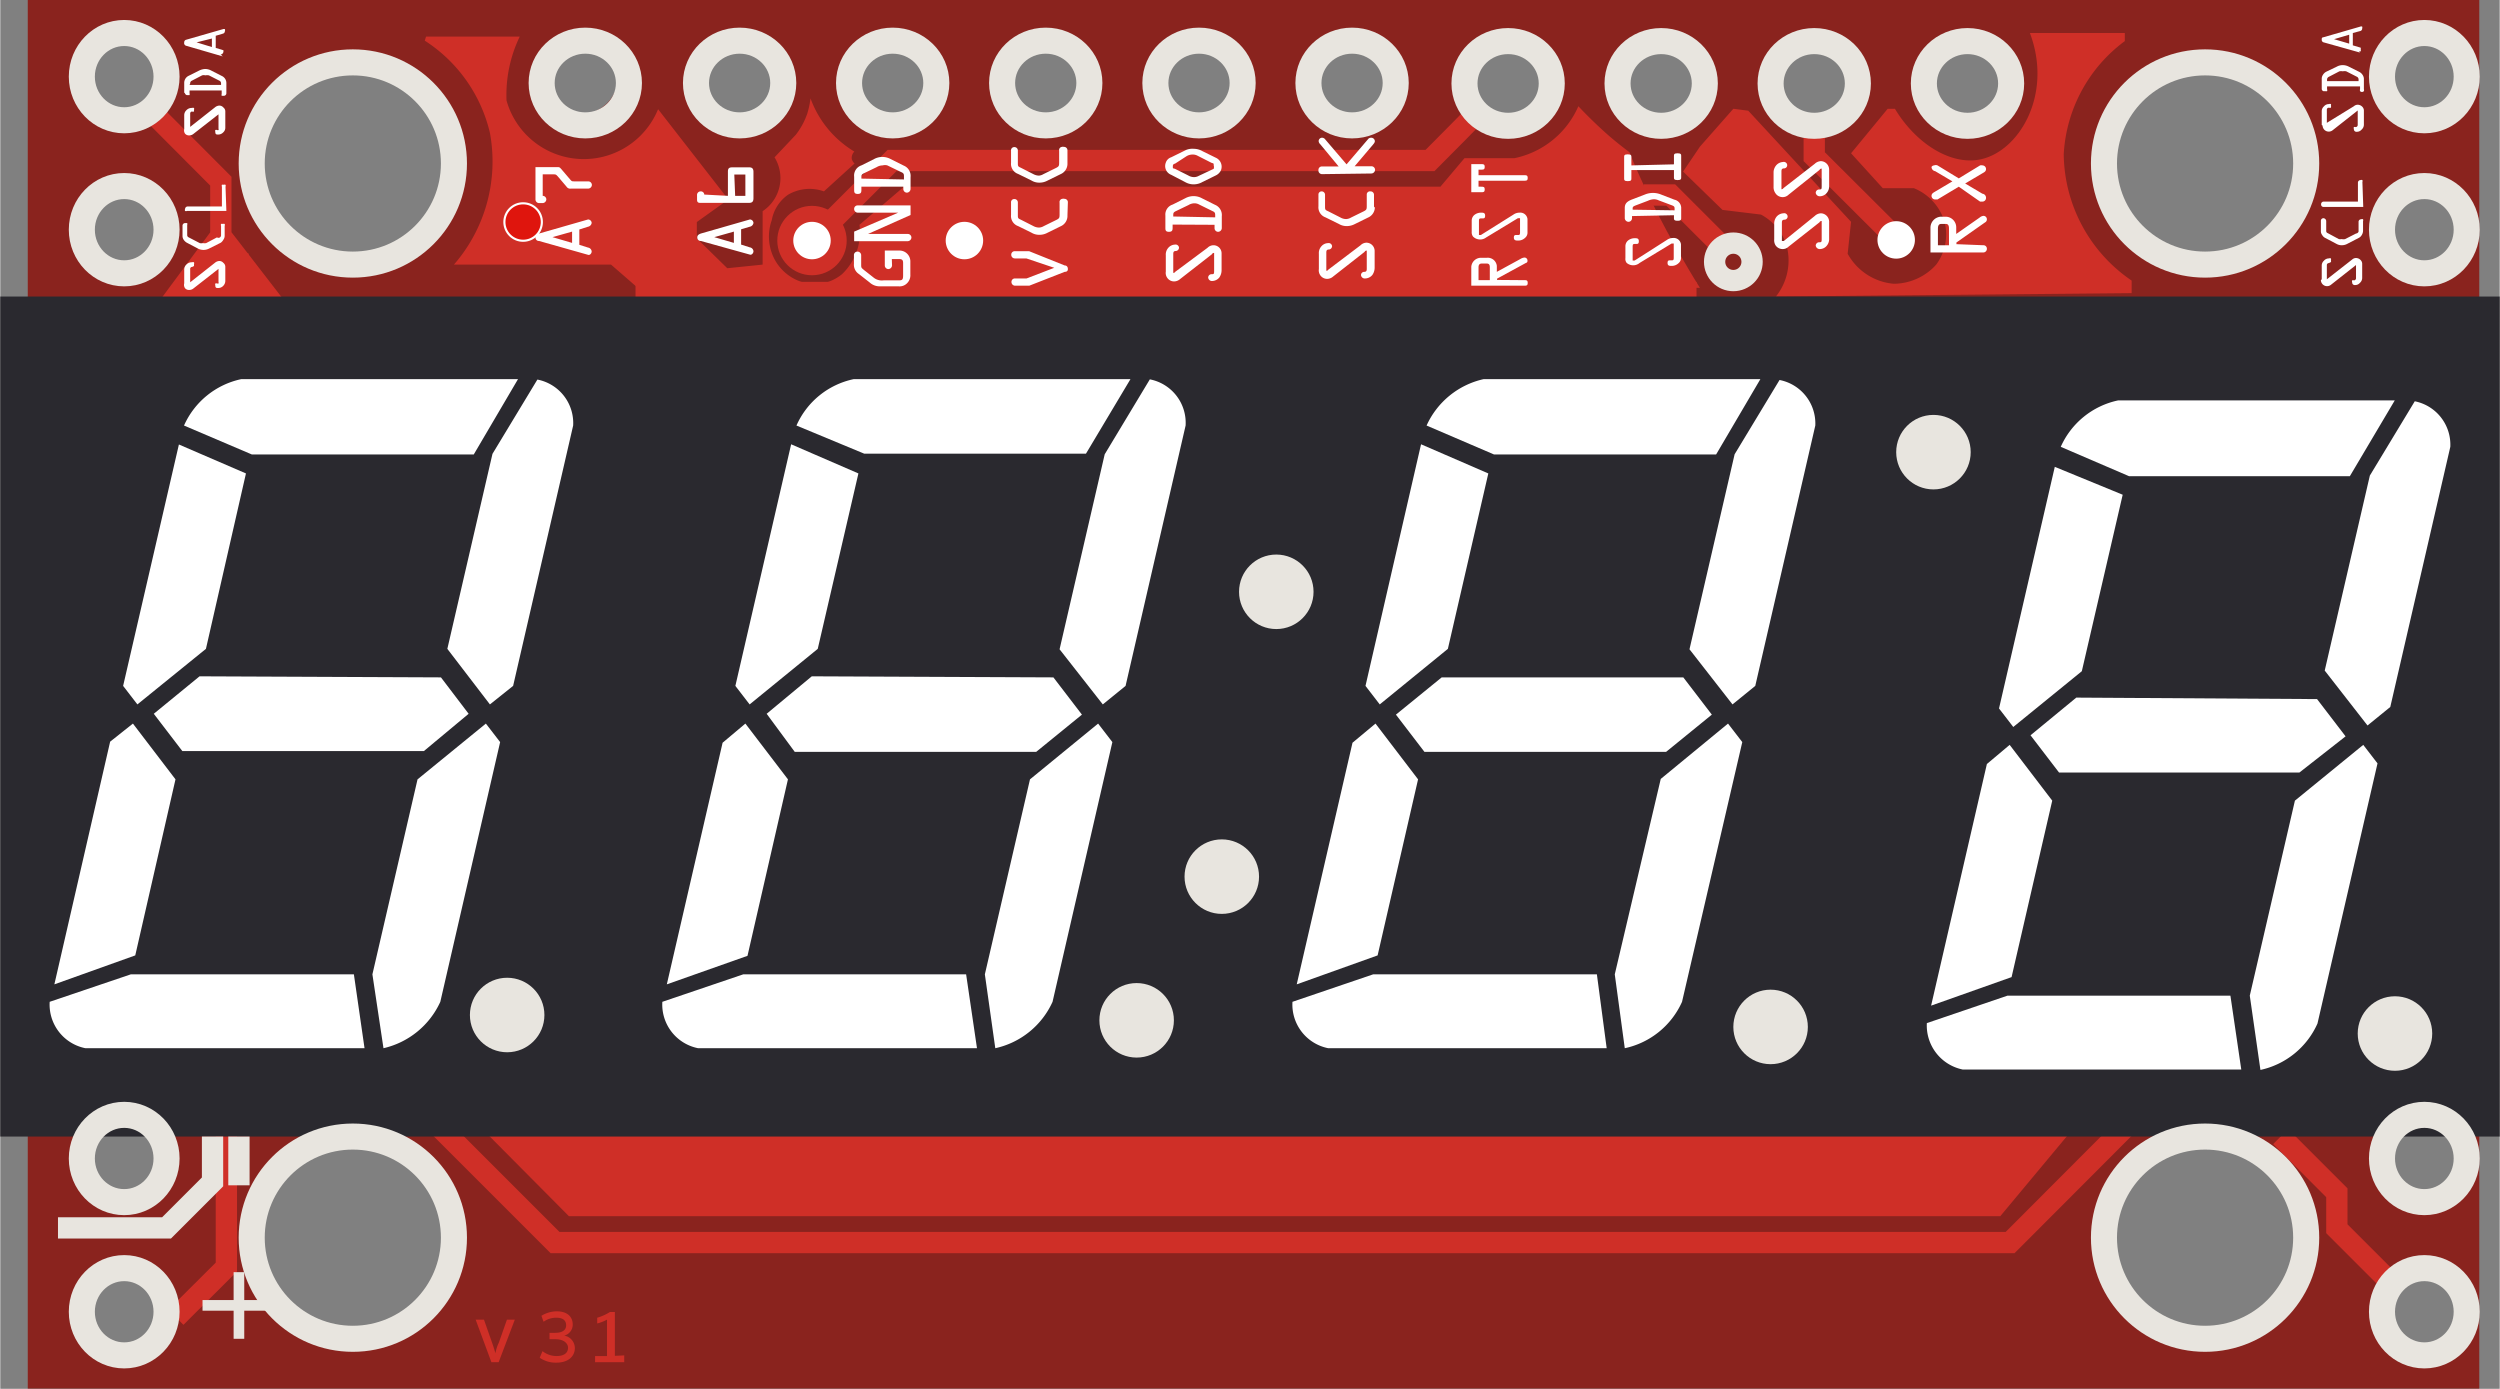 <?xml version="1.0" ?><svg data-name="Layer 1" height="23.01mm" id="Layer_1" viewBox="0 0 117.41 65.24" width="41.42mm" xmlns="http://www.w3.org/2000/svg">
  <rect x="0" y="0" width="117.41" height="65.24" fill="#808080" stroke="none"/>
  <title>circuito_7-Segment Serial Display</title>
  <g id="Background">
    <circle cx="103.31" cy="58.14" r="4.1" style="fill: none"/>
    <circle cx="103.31" cy="7.66" r="4.1" style="fill: none"/>
    <circle cx="16.3" cy="58.14" r="4.1" style="fill: none"/>
    <circle cx="16.3" cy="7.66" r="4.1" style="fill: none"/>
    <circle cx="41.92" cy="3.92" r="1.35" style="fill: none"/>
    <circle cx="49.11" cy="3.95" r="1.35" style="fill: none"/>
    <circle cx="34.73" cy="3.9" r="1.35" style="fill: none"/>
    <circle cx="63.5" cy="4.01" r="1.35" style="fill: none"/>
    <circle cx="56.31" cy="3.98" r="1.35" style="fill: none"/>
    <circle cx="5.82" cy="10.79" r="1.35" style="fill: none"/>
    <circle cx="5.82" cy="3.6" r="1.35" style="fill: none"/>
    <circle cx="16.3" cy="58.14" r="4.1" style="fill: none"/>
    <circle cx="27.48" cy="3.9" r="1.35" style="fill: none"/>
    <circle cx="16.3" cy="7.66" r="4.1" style="fill: none"/>
    <circle cx="70.83" cy="3.9" r="1.35" style="fill: none"/>
    <circle cx="103.31" cy="7.66" r="4.1" style="fill: none"/>
    <circle cx="103.31" cy="58.14" r="4.1" style="fill: none"/>
    <circle cx="92.41" cy="3.9" r="1.35" style="fill: none"/>
    <circle cx="78.02" cy="3.9" r="1.35" style="fill: none"/>
    <circle cx="85.21" cy="3.9" r="1.35" style="fill: none"/>
    <circle cx="34.73" cy="3.9" r="1.35" style="fill: none"/>
    <circle cx="16.3" cy="7.66" r="4.1" style="fill: none"/>
    <circle cx="27.48" cy="3.9" r="1.35" style="fill: none"/>
    <circle cx="41.92" cy="3.92" r="1.35" style="fill: none"/>
    <circle cx="49.11" cy="3.95" r="1.35" style="fill: none"/>
    <circle cx="113.87" cy="10.79" r="1.45" style="fill: none"/>
    <circle cx="113.87" cy="3.6" r="1.45" style="fill: none"/>
    <circle cx="56.31" cy="3.98" r="1.35" style="fill: none"/>
    <circle cx="5.82" cy="10.79" r="1.35" style="fill: none"/>
    <circle cx="5.82" cy="3.6" r="1.35" style="fill: none"/>
    <circle cx="16.3" cy="58.14" r="4.1" style="fill: none"/>
    <circle cx="78.02" cy="3.9" r="1.35" style="fill: none"/>
    <circle cx="103.31" cy="58.14" r="4.1" style="fill: none"/>
    <circle cx="103.31" cy="7.66" r="4.1" style="fill: none"/>
    <circle cx="92.41" cy="3.9" r="1.35" style="fill: none"/>
    <circle cx="63.5" cy="4.01" r="1.35" style="fill: none"/>
    <circle cx="85.21" cy="3.9" r="1.35" style="fill: none"/>
    <circle cx="70.83" cy="3.9" r="1.35" style="fill: none"/>
    <path d="M1.29,0V65.24H116.45V0ZM5.82,63.59a1.84,1.84,0,1,1,1.83-1.85v0A1.84,1.84,0,0,1,5.82,63.59Zm0-7.24a1.84,1.84,0,1,1,1.84-1.83,1.83,1.83,0,0,1-1.84,1.83Zm0-43.65a1.83,1.83,0,0,1-1.49-.77A1.29,1.29,0,0,1,4,10.14a1.22,1.22,0,0,1,.34-.34,1.84,1.84,0,1,1,3,2.12A1.87,1.87,0,0,1,5.82,12.7Zm0-7.24a1.8,1.8,0,0,1-1.41-.68A1.3,1.3,0,0,1,3.94,3a1.46,1.46,0,0,1,.33-.37A1.83,1.83,0,1,1,5.82,5.46ZM16.56,63.11a4.71,4.71,0,0,1-4-2.14,4,4,0,0,1,.18-5.73,3.77,3.77,0,0,1,1-.67,4.74,4.74,0,1,1,2.82,8.54Zm0-50.68A4.73,4.73,0,0,1,13.19,11a4.06,4.06,0,0,1-.91-5.67A4.32,4.32,0,0,1,13,4.6a4.74,4.74,0,1,1,3.58,7.84Zm10.65-7a1.85,1.85,0,0,1-.89-.24,1.34,1.34,0,0,1-.83-1,1.83,1.83,0,1,1,2.35,1.09,2,2,0,0,1-.63.11Zm7.52,0A1.81,1.81,0,0,1,34,5.31,1.35,1.35,0,0,1,32.68,4,1.3,1.3,0,0,1,33,3.21a1.83,1.83,0,1,1,1.78,2.26Zm7.19.13a1.77,1.77,0,0,1-1-.31,1.3,1.3,0,0,1-1-1.54,1.33,1.33,0,0,1,.3-.59,1.83,1.83,0,1,1,1.73,2.44Zm7.19,0a1.82,1.82,0,0,1-.94-.26,1.31,1.31,0,0,1-1.11-1.47,1.29,1.29,0,0,1,.3-.66A1.83,1.83,0,1,1,49.1,5.56Zm7.2.22a1.81,1.81,0,0,1-1.22-.48,1.35,1.35,0,0,1-.83-1.24,1.28,1.28,0,0,1,.44-1,1.83,1.83,0,1,1,1.61,2.72Zm7.19-.3a2.1,2.1,0,0,1-.5-.09h-.16a1.35,1.35,0,0,1-1.39-1.31h0a1.21,1.21,0,0,1,.24-.73A1.83,1.83,0,1,1,63.5,5.48Zm7.33,0A1.77,1.77,0,0,1,70,5.3,1.35,1.35,0,0,1,68.73,4,1.37,1.37,0,0,1,69,3.19a1.83,1.83,0,1,1,1.77,2.3Zm7.16,0a1.82,1.82,0,0,1-.79-.18A1.35,1.35,0,0,1,76,4a1.37,1.37,0,0,1,.28-.78A1.83,1.83,0,1,1,78,5.48Zm7.19,0a1.82,1.82,0,0,1-.79-.18A1.35,1.35,0,0,1,83.13,4a1.37,1.37,0,0,1,.28-.78,1.83,1.83,0,1,1,1.77,2.3Zm7.35,0a1.76,1.76,0,0,1-.81-.2h0a1.36,1.36,0,0,1-1.35-1.35,1.35,1.35,0,0,1,.53-1,1.84,1.84,0,1,1,1.68,2.58Zm11,57.61a4.72,4.72,0,0,1-4-2.14,4.06,4.06,0,0,1,.18-5.73,4,4,0,0,1,1-.67,4.74,4.74,0,1,1,5.64,7.61,4.68,4.68,0,0,1-2.82.93Zm0-50.68a4.74,4.74,0,0,1-3.37-1.4,4.07,4.07,0,0,1-.86-5.68A4,4,0,0,1,100,4.6a4.74,4.74,0,1,1,3.58,7.84Zm10.14,51.15a1.79,1.79,0,0,1-1.33-.57,1.54,1.54,0,0,1-.55-2.12,1.6,1.6,0,0,1,.95-.72,2,2,0,0,1,.93-.26,1.84,1.84,0,0,1,2,1.7,1.83,1.83,0,0,1-1.7,2Zm0-7.24a1.75,1.75,0,0,1-1.21-.47,1.54,1.54,0,0,1-.73-2.06,1.52,1.52,0,0,1,.88-.79,1.83,1.83,0,0,1,2.1,3,1.79,1.79,0,0,1-1,.32Zm0-43.65a1.83,1.83,0,0,1-1.41-.67,1.45,1.45,0,0,1-.32-2,1.39,1.39,0,0,1,.32-.32,1.83,1.83,0,1,1,1.41,3Zm0-7.24a1.84,1.84,0,0,1-1.32-.57,1.45,1.45,0,0,1-.47-2,1.69,1.69,0,0,1,.27-.32,1.84,1.84,0,0,1,3.06,2,1.85,1.85,0,0,1-1.54.82Z" style="fill: #8a231e" transform="translate(0 -0.01)"/>
  </g>
  <g data-name="Liight Red" id="Liight_Red">
    <polyline points="7.38 5.52 10.36 8.51 10.36 11.08 8.25 13.93 12.56 13.93 10.36 11.08" style="fill: none;stroke: #cf2f27;stroke-miterlimit: 10"/>
    <rect height="1.84" style="fill: #cf2f27" width="2.5" x="9.16" y="11.9"/>
    <path d="M19.94,1.92A7.07,7.07,0,0,1,23,6.25a7.38,7.38,0,0,1-1.69,6.19h7.38l1.22,1.06,8.06.09,41.87-.06c-.51-.81-1-1.68-1.53-2.62C77.61,9.6,77,8.34,76.53,7.16c-.36-.27-.74-.57-1.12-.91S74.54,5.44,74.13,5a4.2,4.2,0,0,1-3,2.44H68.78L67.65,8.78H42.45l-2.09,1.79a2.72,2.72,0,0,1-.82,2.32,2.1,2.1,0,0,1-1.19.47,2.21,2.21,0,0,1-2-1.21,2.3,2.3,0,0,1-.11-1.8A1.87,1.87,0,0,1,37,9.16,2,2,0,0,1,38.69,9l1.44-1.31A.4.4,0,0,1,40,7.48a.41.41,0,0,1,.12-.35,4.83,4.83,0,0,1-2.06-2.5,4.27,4.27,0,0,1-.15.71,3.46,3.46,0,0,1-.54,1l-1,1.06a1.86,1.86,0,0,1-.56,2.53v2.51l-1.66.17-1.43-1.4v-.77l1.48-1.06-3.3-4.24a3.77,3.77,0,0,1-7.12-.41,6.32,6.32,0,0,1,.62-3H20Z" style="fill: #cf2f27" transform="translate(0 -0.01)"/>
    <circle cx="38.13" cy="11.3" r="1.63" style="fill: #cf2f27"/>
    <polyline points="39 10.43 41.89 7.54 67.16 7.54 68.52 6.17 68.98 5.7" style="fill: none;stroke: #cf2f27;stroke-miterlimit: 10"/>
    <polyline points="77.2 9.16 78.47 9.16 80.9 11.59" style="fill: none;stroke: #cf2f27;stroke-miterlimit: 10"/>
    <polyline points="85.21 6.43 85.21 7.36 88.66 10.8" style="fill: none;stroke: #cf2f27;stroke-miterlimit: 10"/>
    <path d="M83.41,13.94a2.72,2.72,0,0,0,.49-2.44,2.51,2.51,0,0,0-1.19-1.41L80.9,9.87l-1.85-1.8.79-1.17,1.57-1.78.7.09,4.83,5.22-.16,1.5a2.74,2.74,0,0,0,2.16,1.41,2.7,2.7,0,0,0,2-.9,2.4,2.4,0,0,0,.41-1.94,2.46,2.46,0,0,0-1.46-1.65H88.43L86.94,7.21l1.72-2.09H89c1,1.66,2.64,2.66,4,2.38,1.84-.37,3.43-3.06,2.34-5.94H99.8v.38a7.09,7.09,0,0,0-2.87,5.31,7.27,7.27,0,0,0,3.19,5.94v.59Z" style="fill: #cf2f27" transform="translate(0 -0.01)"/>
    <line style="fill: none;stroke: #cf2f27;stroke-miterlimit: 10" x1="29.84" x2="79.68" y1="13.74" y2="13.74"/>
    <polyline points="8.25 61.88 10.62 59.52 10.62 52.38" style="fill: none;stroke: #cf2f27;stroke-miterlimit: 10"/>
    <polyline points="20.33 52.64 26.06 58.37 94.41 58.37 99.81 52.96" style="fill: none;stroke: #cf2f27;stroke-miterlimit: 10"/>
    <polyline points="107.12 53.39 109.76 56.03 109.76 57.72 112.56 60.52" style="fill: none;stroke: #cf2f27;stroke-miterlimit: 10"/>
    <polygon points="22.58 52.97 26.71 57.13 93.95 57.13 97.24 53.18 22.58 52.97" style="fill: #cf2f27"/>
    <g>
      <path d="M22.72,62l.38,1.08c.06.17.11.33.16.5h0a1.8,1.8,0,0,1,.16-.5L23.8,62h.37L23.41,64h-.34L22.33,62Z" style="fill: #cf2f27" transform="translate(0 -0.01)"/>
      <path d="M25.47,63.48a1.06,1.06,0,0,0,.66.23c.42,0,.54-.2.54-.39s-.18-.4-.59-.4H25.8v-.3h.26c.37,0,.52-.15.52-.35s-.11-.36-.46-.36a1,1,0,0,0-.6.19l-.1-.28a1.38,1.38,0,0,1,.72-.21c.52,0,.75.28.75.62a.53.53,0,0,1-.4.52h0a.6.6,0,0,1,.5.58c0,.41-.33.69-.86.69a1.31,1.31,0,0,1-.79-.23Z" style="fill: #cf2f27" transform="translate(0 -0.01)"/>
      <path d="M29.31,63.68V64H27.94v-.29h.56V62a2,2,0,0,1-.46.18v-.27a2.3,2.3,0,0,0,.6-.27h.23v2.06Z" style="fill: #cf2f27" transform="translate(0 -0.01)"/>
    </g>
  </g>
  <g data-name="Layer 8" id="Layer_8">
    <circle cx="27.48" cy="3.9" data-name="circuitoCon A7" id="circuitoCon_A7" r="1.41" style="fill: none"/>
    <circle cx="34.7" cy="3.9" data-name="circuitoCon A6" id="circuitoCon_A6" r="1.41" style="fill: none"/>
    <circle cx="41.91" cy="3.9" data-name="circuitoCon GND" id="circuitoCon_GND" r="1.41" style="fill: none"/>
    <circle cx="49.13" cy="3.9" data-name="circuitoCon VCC" id="circuitoCon_VCC" r="1.41" style="fill: none"/>
    <circle cx="56.34" cy="3.9" data-name="circuitoCon SDO" id="circuitoCon_SDO" r="1.41" style="fill: none"/>
    <circle cx="63.56" cy="3.9" data-name="circuitoCon SCK" id="circuitoCon_SCK" r="1.41" style="fill: none"/>
    <circle cx="70.76" cy="3.9" data-name="circuitoCon RST" id="circuitoCon_RST" r="1.41" style="fill: none"/>
    <circle cx="77.98" cy="3.9" data-name="circuitoCon SDI" id="circuitoCon_SDI" r="1.41" style="fill: none"/>
    <circle cx="85.19" cy="3.9" data-name="circuitoCon CS" id="circuitoCon_CS" r="1.41" style="fill: none"/>
    <circle cx="92.41" cy="3.9" data-name="circuitoCon RX" id="circuitoCon_RX" r="1.41" style="fill: none"/>
  </g>
  <g data-name="Layer 4" id="Layer_4">
    <rect height="39.46" style="fill: #2a292f" width="117.41" y="13.93"/>
    <circle cx="16.56" cy="7.68" r="4.75" style="fill: none;stroke: #e8e5df;stroke-miterlimit: 10;stroke-width: 1.224px"/>
    <circle cx="16.56" cy="58.14" r="4.75" style="fill: none;stroke: #e8e5df;stroke-miterlimit: 10;stroke-width: 1.224px"/>
    <circle cx="103.57" cy="7.68" r="4.75" style="fill: none;stroke: #e8e5df;stroke-miterlimit: 10;stroke-width: 1.224px"/>
    <circle cx="103.57" cy="58.14" r="4.75" style="fill: none;stroke: #e8e5df;stroke-miterlimit: 10;stroke-width: 1.224px"/>
    <circle cx="38.13" cy="11.3" r="0.88" style="fill: #fff"/>
    <circle cx="24.56" cy="10.43" r="0.88" style="fill: #df150d;stroke: #fff;stroke-miterlimit: 10;stroke-width: 0.1px"/>
    <circle cx="45.29" cy="11.3" r="0.88" style="fill: #fff"/>
    <circle cx="89.06" cy="11.27" r="0.88" style="fill: #fff"/>
    <circle cx="81.41" cy="12.3" r="0.88" style="fill: none;stroke: #e8e5df;stroke-miterlimit: 10"/>
    <polyline points="2.71 57.68 7.81 57.68 9.97 55.52 9.97 53.39 9.97 53.39" style="fill: none;stroke: #e8e5df;stroke-miterlimit: 10"/>
    <line style="fill: none;stroke: #e8e5df;stroke-miterlimit: 10" x1="11.21" x2="11.21" y1="55.68" y2="53.39"/>
    <line style="fill: none;stroke: #e8e5df;stroke-miterlimit: 10;stroke-width: 0.5px" x1="11.21" x2="11.21" y1="59.76" y2="62.89"/>
    <line style="fill: none;stroke: #e8e5df;stroke-miterlimit: 10;stroke-width: 0.5px" x1="9.5" x2="12.79" y1="61.32" y2="61.32"/>
    <circle cx="23.81" cy="47.68" r="1.75" style="fill: #e8e5df"/>
    <circle cx="53.38" cy="47.93" r="1.75" style="fill: #e8e5df"/>
    <circle cx="57.38" cy="41.18" r="1.75" style="fill: #e8e5df"/>
    <circle cx="59.94" cy="27.8" r="1.75" style="fill: #e8e5df"/>
    <circle cx="90.81" cy="21.24" r="1.75" style="fill: #e8e5df"/>
    <circle cx="83.16" cy="48.24" r="1.75" style="fill: #e8e5df"/>
    <circle cx="112.49" cy="48.55" r="1.75" style="fill: #e8e5df"/>
  </g>
  <g data-name="Layer 5" id="Layer_5">
    <g>
      <path d="M25.31,11.33a.16.16,0,0,1-.17-.17c0-.11.09-.15.17-.18l2.3-.66a.17.17,0,0,1,.17.16.21.21,0,0,1-.17.18l-.41.13v.72l.41.13a.2.2,0,0,1,.17.18c0,.1-.09.19-.17.16Zm.63-.18h0l.92.27v-.53Z" style="fill: #fff" transform="translate(0 -0.01)"/>
      <path d="M25.48,9.21a.17.17,0,0,1,.17.17.18.18,0,0,1-.17.17h-.17a.17.17,0,0,1-.17-.17h0V7.86h1c.12,0,.13,0,.21.09l.41.48c.08.09.08.1.2.1h.66a.17.17,0,0,1,.17.17.18.18,0,0,1-.17.17H26.8a.2.2,0,0,1-.2-.09l-.4-.47c-.1-.11-.1-.11-.25-.11h-.47Z" style="fill: #fff" transform="translate(0 -0.01)"/>
    </g>
    <g>
      <path d="M32.91,11.33a.16.16,0,0,1-.17-.17c0-.11.09-.15.17-.18l2.3-.66a.17.17,0,0,1,.17.16.21.21,0,0,1-.17.18l-.41.12v.72l.41.13a.2.2,0,0,1,.17.18c0,.1-.09.19-.17.16Zm.63-.18h0l.92.27v-.53Z" style="fill: #fff" transform="translate(0 -0.01)"/>
      <path d="M34.18,9.21V8.07c0-.17.07-.2.23-.2h.76c.16,0,.21.07.21.22V9.32c0,.16-.06.22-.21.22H32.9c-.08,0-.17,0-.17-.15v-.2A.17.17,0,0,1,32.9,9a.16.16,0,0,1,.17.15v0Zm.34,0H35v-1h-.52Z" style="fill: #fff" transform="translate(0 -0.01)"/>
    </g>
    <g>
      <path d="M41.89,12.48a.18.18,0,0,1-.17.17.17.17,0,0,1-.17-.17h0v-.7h.67a.51.51,0,0,1,.53.49v.64a.52.52,0,0,1-.14.39.49.49,0,0,1-.42.16h-.85a.69.69,0,0,1-.5-.18l-.51-.4a.52.52,0,0,1-.23-.48V12a.16.16,0,0,1,.17-.17.17.17,0,0,1,.17.17v.41c0,.19,0,.17.14.29l.47.37a.62.62,0,0,0,.44.11h.67c.19,0,.25,0,.25-.23v-.55c0-.12,0-.22-.18-.22h-.35Z" style="fill: #fff" transform="translate(0 -0.01)"/>
      <path d="M40.28,10a.17.17,0,0,1-.17-.17.16.16,0,0,1,.17-.17h2.48v.45l-2,.89h1.87a.17.17,0,0,1,.17.17.18.18,0,0,1-.17.17H40.11v-.45L42.18,10Z" style="fill: #fff" transform="translate(0 -0.01)"/>
      <path d="M40.45,8.78v.13c0,.11,0,.21-.17.21s-.17-.09-.17-.2V8.31a.5.5,0,0,1,.34-.53l.6-.3a.81.81,0,0,1,.77,0l.62.31a.52.52,0,0,1,.32.54v.56a.18.18,0,0,1-.17.17.17.17,0,0,1-.17-.17V8.78Zm2-.34V8.33c0-.14,0-.18-.14-.24l-.64-.31a.41.41,0,0,0-.22,0,.54.54,0,0,0-.28.08l-.58.28c-.15.07-.14.1-.14.26h0Z" style="fill: #fff" transform="translate(0 -0.01)"/>
    </g>
    <g>
      <path d="M48.2,12.15h-.54a.17.17,0,0,1-.17-.17.16.16,0,0,1,.17-.17h.67l1.67.67c.09,0,.15.06.15.17s-.08.13-.15.13l-1.66.65h-.67a.17.17,0,0,1-.17-.17.16.16,0,0,1,.17-.17h.54l1.3-.5Z" style="fill: #fff" transform="translate(0 -0.01)"/>
      <path d="M50.13,10.13a.53.53,0,0,1-.32.51l-.63.31a.77.77,0,0,1-.36.09.7.7,0,0,1-.38-.1l-.63-.31a.5.5,0,0,1-.33-.52V9.53a.15.15,0,0,1,.15-.17h0a.16.16,0,0,1,.17.15v.59c0,.15,0,.17.14.23l.59.3a.59.59,0,0,0,.26.07.48.48,0,0,0,.23-.07l.59-.29c.14-.07.15-.1.15-.26V9.53a.15.15,0,0,1,.13-.18.14.14,0,0,1,.09,0,.16.16,0,0,1,.17.15v0Z" style="fill: #fff" transform="translate(0 -0.01)"/>
      <path d="M50.13,7.68a.53.53,0,0,1-.32.51l-.63.31a.77.77,0,0,1-.36.09.7.7,0,0,1-.38-.1l-.63-.31a.5.5,0,0,1-.33-.52V7.09a.15.15,0,0,1,.15-.17h0a.16.16,0,0,1,.17.15v.59c0,.15,0,.17.14.23l.59.3a.59.59,0,0,0,.26.07A.48.48,0,0,0,49,8.19l.59-.29c.14-.07.15-.1.15-.26V7.09a.15.15,0,0,1,.13-.18.14.14,0,0,1,.09,0,.16.16,0,0,1,.17.15v0Z" style="fill: #fff" transform="translate(0 -0.01)"/>
    </g>
    <g>
      <path d="M56.71,11.65a.4.4,0,0,1,.28-.12.38.38,0,0,1,.38.38v.8a.6.6,0,0,1-.11.34.45.45,0,0,1-.32.16.18.18,0,0,1-.2-.16v0a.16.16,0,0,1,.16-.16h0c.1,0,.12,0,.12-.15v-.85s-.08,0-.1.06l-1.5,1.17a.43.43,0,0,1-.28.11.39.39,0,0,1-.33-.18.4.4,0,0,1-.06-.28V12a.47.47,0,0,1,.11-.34.43.43,0,0,1,.32-.16.16.16,0,0,1,.19.14s0,0,0,0a.16.16,0,0,1-.14.16h0c-.12,0-.13.06-.13.16v.87s.07,0,.09-.05Z" style="fill: #fff" transform="translate(0 -0.01)"/>
      <path d="M55.07,10.56v.13c0,.11,0,.21-.17.21s-.17-.09-.17-.2v-.57a.49.49,0,0,1,.34-.51l.6-.3a.81.81,0,0,1,.77,0l.62.31a.52.52,0,0,1,.32.54v.56a.18.18,0,0,1-.17.17.17.17,0,0,1-.17-.17v-.16Zm2-.34v-.06c0-.14,0-.18-.14-.24l-.61-.3a.46.46,0,0,0-.22-.06.54.54,0,0,0-.28.08l-.58.28c-.15.07-.14.1-.14.26h0Z" style="fill: #fff" transform="translate(0 -0.01)"/>
      <path d="M55.69,7.06A.79.79,0,0,1,56.07,7a.83.83,0,0,1,.4.11l.63.31a.46.46,0,0,1,.24.59.51.51,0,0,1-.24.24l-.63.31a.83.83,0,0,1-.4.11.79.79,0,0,1-.38-.09L55,8.22a.44.44,0,0,1-.25-.57A.39.39,0,0,1,55,7.4Zm-.51.64s-.1,0-.1.12,0,.09.1.12l.62.31a.54.54,0,0,0,.28.08.46.46,0,0,0,.22-.06L57,7.94a.26.26,0,0,0,0-.16c0-.1,0-.09-.1-.12l-.65-.33A.46.46,0,0,0,56,7.27a.54.54,0,0,0-.28.08Z" style="fill: #fff" transform="translate(0 -0.01)"/>
    </g>
    <g>
      <path d="M63.9,11.53a.4.4,0,0,1,.28-.12.39.39,0,0,1,.38.38v.8a.6.6,0,0,1-.11.34.45.45,0,0,1-.32.16.18.18,0,0,1-.21-.15s0,0,0,0a.15.15,0,0,1,.15-.16h0c.1,0,.12-.05.12-.15v-.85s-.08,0-.1.06L62.61,13a.43.43,0,0,1-.28.11.39.39,0,0,1-.33-.18.4.4,0,0,1-.06-.28v-.72a.47.47,0,0,1,.11-.34.43.43,0,0,1,.32-.16.16.16,0,0,1,.19.14s0,0,0,0a.16.16,0,0,1-.14.16h0c-.12,0-.13.06-.13.16v.84s.07,0,.09-.05Z" style="fill: #fff" transform="translate(0 -0.01)"/>
      <path d="M64.57,9.72a.53.53,0,0,1-.32.51l-.63.31a.8.8,0,0,1-.36.09.7.7,0,0,1-.38-.1l-.63-.31a.5.5,0,0,1-.33-.52V9.13A.15.15,0,0,1,62.06,9h0a.16.16,0,0,1,.17.15V9.7c0,.15,0,.17.14.23l.59.3a.53.53,0,0,0,.26.07.48.48,0,0,0,.23-.07l.59-.29c.14-.07.15-.1.15-.26V9.13A.15.15,0,0,1,64.36,9h0a.16.16,0,0,1,.17.15v.61Z" style="fill: #fff" transform="translate(0 -0.01)"/>
      <path d="M62.09,8.19A.17.17,0,0,1,61.92,8a.16.16,0,0,1,.17-.17h.78L62,6.78a.21.21,0,0,1-.07-.14.16.16,0,0,1,.17-.16h0a.19.19,0,0,1,.14.08l1,1.17,1-1.17a.18.18,0,0,1,.15-.08.17.17,0,0,1,.18.16h0c0,.07-.06.13-.1.18l-.85,1h.79a.17.17,0,0,1,.17.17.18.18,0,0,1-.17.17Z" style="fill: #fff" transform="translate(0 -0.01)"/>
    </g>
    <g>
      <path d="M71.58,13.17c.11,0,.17,0,.17.13s-.06.13-.17.13H69.1v-.89a.46.46,0,0,1,.49-.42h.23a.43.43,0,0,1,.48.38v.28l1.1-.6a.45.45,0,0,1,.18-.07.14.14,0,0,1,.16.14h0c0,.05,0,.09-.09.12l-1.34.73v.06Zm-1.61,0v-.59c0-.07,0-.19-.14-.19h-.24c-.14,0-.15.11-.15.19v.59Z" style="fill: #fff" transform="translate(0 -0.01)"/>
      <path d="M71.08,10.09a.49.49,0,0,1,.28-.09.34.34,0,0,1,.38.3v.61a.32.32,0,0,1-.11.27.46.46,0,0,1-.32.13c-.11,0-.21,0-.21-.14s.08-.12.17-.12.12,0,.12-.12v-.67h-.1l-1.5.91a.45.45,0,0,1-.28.09.47.47,0,0,1-.33-.14.33.33,0,0,1-.06-.22v-.52a.35.35,0,0,1,.11-.26.49.49,0,0,1,.32-.12c.11,0,.2,0,.2.14s-.06.13-.16.13-.13,0-.13.13v.65h.09Z" style="fill: #fff" transform="translate(0 -0.01)"/>
      <path d="M69.44,8.78h.12c.11,0,.17,0,.17.13s-.06.13-.17.13H69.1V7.72h.46c.11,0,.17,0,.17.13s-.06.13-.17.13h-.12v.26h2.14c.11,0,.17,0,.17.13s-.06.13-.17.13H69.44Z" style="fill: #fff" transform="translate(0 -0.01)"/>
    </g>
    <g>
      <path d="M78.29,11.28a.49.49,0,0,1,.28-.09.34.34,0,0,1,.38.3v.61a.32.32,0,0,1-.11.27.46.46,0,0,1-.32.13c-.11,0-.2,0-.2-.14s.08-.12.17-.12.12,0,.12-.12v-.67h-.1l-1.5.91a.47.47,0,0,1-.61,0,.29.29,0,0,1-.06-.22v-.56a.35.35,0,0,1,.11-.26.49.49,0,0,1,.32-.12c.11,0,.2,0,.2.14s-.06.13-.16.13-.13,0-.13.13v.65h.09Z" style="fill: #fff" transform="translate(0 -0.01)"/>
      <path d="M76.65,10.16v.1a.17.17,0,0,1-.17.17.18.18,0,0,1-.17-.17V9.78c0-.21.11-.31.34-.4l.6-.23a1,1,0,0,1,.77,0l.62.24a.4.4,0,0,1,.32.42v.44c0,.07,0,.13-.17.13s-.17-.06-.17-.13v-.13Zm2-.27V9.84c0-.11,0-.14-.14-.19l-.61-.23a.54.54,0,0,0-.22-.05.72.72,0,0,0-.28.07l-.58.22c-.15.06-.14.08-.14.2h0Z" style="fill: #fff" transform="translate(0 -0.01)"/>
      <path d="M78.62,7.73V7.34c0-.07,0-.13.17-.13s.17.06.17.13v1c0,.07,0,.13-.17.13s-.17-.06-.17-.13V8h-2v.39c0,.07,0,.13-.17.13s-.17-.06-.17-.13v-1c0-.07,0-.13.17-.13s.17.06.17.13v.39Z" style="fill: #fff" transform="translate(0 -0.01)"/>
    </g>
    <g>
      <path d="M85.24,10.15a.44.44,0,0,1,.28-.12.4.4,0,0,1,.39.38.11.11,0,0,1,0,.05v.75a.48.48,0,0,1-.11.34.42.42,0,0,1-.32.16.19.19,0,0,1-.2-.16v0a.16.16,0,0,1,.16-.16h0c.1,0,.12,0,.12-.15v-.85s-.08,0-.1.06L84,11.6a.39.39,0,0,1-.28.11.4.4,0,0,1-.33-.18.46.46,0,0,1-.06-.28v-.72a.51.51,0,0,1,.11-.34.45.45,0,0,1,.32-.16.16.16,0,0,1,.2.14v0a.15.15,0,0,1-.14.16h0c-.12,0-.13.06-.13.16v.84s.07,0,.09,0Z" style="fill: #fff" transform="translate(0 -0.01)"/>
      <path d="M85.24,7.7a.44.44,0,0,1,.28-.12.4.4,0,0,1,.39.38.11.11,0,0,1,0,0v.77a.48.48,0,0,1-.11.34.42.42,0,0,1-.32.16.19.19,0,0,1-.2-.16v0a.16.16,0,0,1,.16-.16h0c.1,0,.12,0,.12-.15V7.93s-.08,0-.1.06L84,9.16a.39.39,0,0,1-.28.11.4.4,0,0,1-.33-.18.49.49,0,0,1-.09-.31v-.7a.53.53,0,0,1,.12-.3.45.45,0,0,1,.32-.16.16.16,0,0,1,.2.14v0a.15.15,0,0,1-.14.16h0c-.12,0-.13.06-.13.16V8.9s.07,0,.09-.05Z" style="fill: #fff" transform="translate(0 -0.01)"/>
    </g>
    <g>
      <path d="M93.15,11.53a.16.16,0,0,1,.17.17.17.17,0,0,1-.17.17H90.67V10.73a.52.52,0,0,1,.48-.54h.24a.5.5,0,0,1,.49.5s0,0,0,0V11l1.1-.77a.33.33,0,0,1,.18-.08.16.16,0,0,1,.16.16h0a.16.16,0,0,1-.09.15l-1.34.94v.08Zm-1.61,0v-.75c0-.1,0-.25-.14-.25h-.23c-.14,0-.15.14-.15.24v.76Z" style="fill: #fff" transform="translate(0 -0.01)"/>
      <path d="M92,8.78l-1,.6h-.12a.17.17,0,0,1-.16-.17c0-.11.09-.15.17-.2l.81-.48-.81-.48a.2.2,0,0,1-.17-.2.15.15,0,0,1,.12-.07.22.22,0,0,1,.16,0l1,.61,1-.61a.24.24,0,0,1,.12,0,.17.17,0,0,1,.16.17c0,.11-.08.15-.17.2l-.81.48.81.48a.19.19,0,0,1,.17.2.17.17,0,0,1-.16.17H93Z" style="fill: #fff" transform="translate(0 -0.01)"/>
    </g>
    <path d="M17.11,49.25H4a2.09,2.09,0,0,1-1.68-2.18l3.81-1.29H16.61Zm-14.57-3L5.16,34.85,6.23,34l2,2.62L6.34,44.89Zm9-24L9.66,30.49,6.44,33.1l-.67-.87L8.39,20.89Zm9.16,9.58L22,33.54l-2.1,1.75H8.55L7.21,33.54l2.15-1.76Zm1.54-10.47H11.82L8.63,20a3.81,3.81,0,0,1,2.69-2.18h13ZM22.81,34l.67.87L20.67,47.07A3.89,3.89,0,0,1,18,49.25l-.52-3.47,2.12-9.16ZM21,30.49l2.12-9.16,2.11-3.49A2.08,2.08,0,0,1,26.91,20L24.09,32.23,23,33.1Z" style="fill: #fff" transform="translate(0 -0.01)"/>
    <path d="M45.88,49.25H32.78a2.09,2.09,0,0,1-1.68-2.18l3.8-1.29H45.37Zm-14.57-3,2.62-11.35L35,34l2,2.62-1.9,8.29Zm9-24L38.4,30.49,35.2,33.1l-.67-.87,2.62-11.35Zm9.16,9.58,1.34,1.75-2.15,1.75H37.32L36,33.54l2.12-1.76ZM51,21.32H40.58L37.4,20a3.79,3.79,0,0,1,2.69-2.18h13ZM51.57,34l.67.87L49.43,47.07a3.86,3.86,0,0,1-2.69,2.18l-.49-3.47,2.12-9.16Zm-1.81-3.49,2.12-9.16L54,17.83A2.08,2.08,0,0,1,55.68,20L52.86,32.23l-1.07.87Z" style="fill: #fff" transform="translate(0 -0.01)"/>
    <path d="M75.46,49.25H62.38a2.09,2.09,0,0,1-1.68-2.18l3.79-1.29H75Zm-14.56-3,2.62-11.35L64.6,34l2,2.62L64.7,44.89Zm9-24L68,30.49,64.8,33.1l-.67-.87,2.61-11.35Zm9.16,9.58,1.34,1.75-2.15,1.75H66.9l-1.34-1.75,2.15-1.75Zm1.54-10.47H70.17L67,20a3.86,3.86,0,0,1,2.68-2.18h13ZM81.16,34l.67.87L79,47.07a3.82,3.82,0,0,1-2.69,2.18l-.47-3.47L78,36.6Zm-1.81-3.49,2.12-9.16,2.11-3.49A2.08,2.08,0,0,1,85.26,20L82.44,32.23l-1.07.87Z" style="fill: #fff" transform="translate(0 -0.01)"/>
    <path d="M105.27,50.25H92.18a2.11,2.11,0,0,1-1.68-2.18l3.79-1.29h10.47Zm-14.57-3,2.62-11.35L94.39,35l2,2.62-1.91,8.29Zm9-24-1.92,8.29-3.22,2.62-.67-.87,2.62-11.35Zm9.13,9.6,1.34,1.75L108,36.3H96.71l-1.34-1.75,2.15-1.77Zm1.54-10.47H100L96.79,21a3.81,3.81,0,0,1,2.69-2.18h13ZM111,35l.67.87-2.82,12.22a3.82,3.82,0,0,1-2.68,2.18l-.5-3.49,2.12-9.16Zm-1.81-3.49,2.12-9.16,2.11-3.49A2.08,2.08,0,0,1,115.09,21l-2.82,12.22-1.07.87Z" style="fill: #fff" transform="translate(0 -0.01)"/>
  </g>
  <g data-name="Layer 7" id="Layer_7">
    <path d="M100,4.6a4.06,4.06,0,0,0-.56,5.71,3.81,3.81,0,0,0,.77.73A4.72,4.72,0,0,1,100,4.6Z" style="fill: none" transform="translate(0 -0.01)"/>
    <path d="M32.89,3.63a1.51,1.51,0,0,1,0-.42,1.3,1.3,0,0,0-.27.76A1.34,1.34,0,0,0,34,5.31,1.84,1.84,0,0,1,32.89,3.63Z" style="fill: none" transform="translate(0 -0.01)"/>
    <path d="M54.47,3.93a1.77,1.77,0,0,1,.23-.87,1.28,1.28,0,0,0-.44,1,1.35,1.35,0,0,0,.83,1.24A1.82,1.82,0,0,1,54.47,3.93Z" style="fill: none" transform="translate(0 -0.01)"/>
    <path d="M40.08,3.78a1.73,1.73,0,0,1,.11-.6A1.3,1.3,0,0,0,40.35,5a1.42,1.42,0,0,0,.55.27A1.82,1.82,0,0,1,40.08,3.78Z" style="fill: none" transform="translate(0 -0.01)"/>
    <path d="M112.79,60.18a1.56,1.56,0,0,0-1.12,1.89,1.51,1.51,0,0,0,.72,1,1.81,1.81,0,0,1,0-2.57A1.91,1.91,0,0,1,112.79,60.18Z" style="fill: none" transform="translate(0 -0.01)"/>
    <path d="M47.28,3.78a1.71,1.71,0,0,1,.09-.55,1.3,1.3,0,0,0,.14,1.83,1.37,1.37,0,0,0,.67.3A1.81,1.81,0,0,1,47.28,3.78Z" style="fill: none" transform="translate(0 -0.01)"/>
    <path d="M76.18,3.65a2.32,2.32,0,0,1,.07-.46A1.37,1.37,0,0,0,76,4,1.35,1.35,0,0,0,77.23,5.3,1.84,1.84,0,0,1,76.18,3.65Z" style="fill: none" transform="translate(0 -0.01)"/>
    <path d="M90.73,3.67a1.9,1.9,0,0,1,.16-.75,1.35,1.35,0,0,0-.53,1,1.36,1.36,0,0,0,1.35,1.35h0A1.85,1.85,0,0,1,90.73,3.67Z" style="fill: none" transform="translate(0 -0.01)"/>
    <path d="M100.75,54.57A4.05,4.05,0,0,0,99.61,61,4.71,4.71,0,0,1,100.75,54.57Z" style="fill: none" transform="translate(0 -0.01)"/>
    <path d="M83.38,3.65a2.32,2.32,0,0,1,.07-.46,1.37,1.37,0,0,0-.28.78A1.35,1.35,0,0,0,84.43,5.3,1.84,1.84,0,0,1,83.38,3.65Z" style="fill: none" transform="translate(0 -0.01)"/>
    <path d="M69,3.65a2.32,2.32,0,0,1,.07-.46,1.37,1.37,0,0,0-.28.78A1.35,1.35,0,0,0,70,5.3,1.85,1.85,0,0,1,69,3.65Z" style="fill: none" transform="translate(0 -0.01)"/>
    <path d="M61.66,3.65a1.5,1.5,0,0,1,0-.3,1.21,1.21,0,0,0-.24.73,1.35,1.35,0,0,0,1.34,1.35H63A1.81,1.81,0,0,1,61.66,3.65Z" style="fill: none" transform="translate(0 -0.01)"/>
    <path d="M4.32,9.78A1.29,1.29,0,0,0,4,11.57a1.37,1.37,0,0,0,.34.34A1.82,1.82,0,0,1,4.32,9.78Z" style="fill: none" transform="translate(0 -0.01)"/>
    <path d="M25.49,4.26a1.34,1.34,0,0,0,.83,1A1.82,1.82,0,0,1,25.49,4.26Z" style="fill: none" transform="translate(0 -0.01)"/>
    <path d="M112.19,2.6a1.44,1.44,0,0,0-.12,2,1.35,1.35,0,0,0,.32.27A1.84,1.84,0,0,1,112.19,2.6Z" style="fill: none" transform="translate(0 -0.01)"/>
    <path d="M4.27,2.64a1.3,1.3,0,0,0-.22,1.82,1.22,1.22,0,0,0,.36.32,1.82,1.82,0,0,1-.14-2.15Z" style="fill: none" transform="translate(0 -0.01)"/>
    <path d="M111.88,54.53a1.82,1.82,0,0,1,.77-1.49,1.55,1.55,0,0,0-.15,2.85A1.81,1.81,0,0,1,111.88,54.53Z" style="fill: none" transform="translate(0 -0.01)"/>
    <path d="M13,4.6a4.06,4.06,0,0,0-.57,5.71,4.15,4.15,0,0,0,.78.73A4.71,4.71,0,0,1,13,4.6Z" style="fill: none" transform="translate(0 -0.01)"/>
    <path d="M112.31,9.7a1.45,1.45,0,0,0-.32,2,1.62,1.62,0,0,0,.32.32A1.8,1.8,0,0,1,112.31,9.7Z" style="fill: none" transform="translate(0 -0.01)"/>
    <path d="M13.74,54.57A4,4,0,0,0,11.93,60a3.77,3.77,0,0,0,.67,1A4.71,4.71,0,0,1,13.74,54.57Z" style="fill: none" transform="translate(0 -0.01)"/>
    <g>
      <path d="M109.05,13.13v-.65a.3.3,0,0,1,.1-.22.3.3,0,0,1,.24-.11.1.1,0,0,1,.09,0,.09.09,0,0,1,0,.08.12.12,0,0,1,0,.09.38.38,0,0,1-.11.05.09.09,0,0,0-.08.09v.62s0,.05,0,.05l0,0,1.19-.93a.27.27,0,0,1,.18-.07.3.3,0,0,1,.2.08.26.26,0,0,1,.09.18v.68a.31.31,0,0,1-.11.23.28.28,0,0,1-.22.1.12.12,0,0,1-.14-.13.11.11,0,0,1,0-.09.11.11,0,0,1,.08,0,.1.1,0,0,0,.1-.1v-.62a0,0,0,0,0,0,0h0l-1.18.93a.29.29,0,0,1-.47-.22Z" style="fill: #fff" transform="translate(0 -0.01)"/>
      <path d="M110.78,10.89v-.45a.12.12,0,0,1,.12-.13.11.11,0,0,1,.09,0,.13.13,0,0,1,0,.09v.46a.38.38,0,0,1-.06.19.32.32,0,0,1-.13.13l-.56.29a.53.53,0,0,1-.24.06.49.49,0,0,1-.25-.06l-.55-.29a.33.33,0,0,1-.13-.13.29.29,0,0,1-.06-.17v-.49a.12.12,0,0,1,.12-.13.14.14,0,0,1,.13.13v.47a.1.1,0,0,0,.07.1l.52.28a.32.32,0,0,0,.14,0,.29.29,0,0,0,.16,0l.51-.26A.14.14,0,0,0,110.78,10.89Z" style="fill: #fff" transform="translate(0 -0.01)"/>
      <path d="M111,9.73h-1.86a.11.11,0,0,1-.12-.12.12.12,0,0,1,.12-.13h1.61V8.6a.12.12,0,0,1,.12-.13.11.11,0,0,1,.09,0,.13.13,0,0,1,0,.09Z" style="fill: #fff" transform="translate(0 -0.01)"/>
    </g>
    <g>
      <path d="M109.05,5.88V5.23a.3.3,0,0,1,.1-.22.3.3,0,0,1,.24-.11.1.1,0,0,1,.09,0,.09.09,0,0,1,0,.08.12.12,0,0,1,0,.09.38.38,0,0,1-.11,0,.09.09,0,0,0-.08.09v.62s0,0,0,0l0,0L110.56,5a.27.27,0,0,1,.18-.07.3.3,0,0,1,.2.08.26.26,0,0,1,.09.18v.68a.31.31,0,0,1-.11.23.28.28,0,0,1-.22.1.12.12,0,0,1-.14-.13.11.11,0,0,1,0-.09.11.11,0,0,1,.08,0,.1.1,0,0,0,.1-.1V5.2a0,0,0,0,0,0,0h0l-1.18.93a.29.29,0,0,1-.47-.22Z" style="fill: #fff" transform="translate(0 -0.01)"/>
      <path d="M109.05,4.2V3.71a.33.33,0,0,1,.06-.19.4.4,0,0,1,.15-.14l.5-.24a.55.55,0,0,1,.28-.07.61.61,0,0,1,.28.07l.5.25a.4.4,0,0,1,.15.14.34.34,0,0,1,.06.2V4.2a.13.13,0,0,1,0,.09.12.12,0,0,1-.18,0,.13.13,0,0,1,0-.09V4.07H109.3V4.2a.1.1,0,0,1,0,.09.13.13,0,0,1-.09,0,.18.18,0,0,1-.09,0A.12.12,0,0,1,109.05,4.2Zm.25-.38h1.48V3.74a.14.14,0,0,0-.09-.13l-.49-.25a.37.37,0,0,0-.16,0,.45.45,0,0,0-.16,0l-.5.26a.14.14,0,0,0-.08.13Z" style="fill: #fff" transform="translate(0 -0.01)"/>
      <path d="M110.85,2.48,109.14,2a.12.12,0,0,1-.09-.13c0-.06,0-.1.08-.11l1.73-.5h0a.11.11,0,0,1,.09,0,.12.12,0,0,1,0,.08.12.12,0,0,1-.1.13l-.34.09v.58l.37.11a.05.05,0,0,1,0,0,.13.13,0,0,1,0,.07.18.18,0,0,1,0,.1.16.16,0,0,1-.09,0Zm-1.22-.63.71.21V1.64Z" style="fill: #fff" transform="translate(0 -0.01)"/>
    </g>
    <g>
      <path d="M8.64,13.32v-.65a.32.32,0,0,1,.1-.23A.34.34,0,0,1,9,12.33a.18.18,0,0,1,.1,0,.16.16,0,0,1,0,.09s0,.07,0,.08a.19.19,0,0,1-.1.05.09.09,0,0,0-.08.1v.62s0,0,0,0l0,0,1.18-.93a.34.34,0,0,1,.19-.07.25.25,0,0,1,.19.09.23.23,0,0,1,.09.18v.67a.33.33,0,0,1-.1.23.32.32,0,0,1-.23.1c-.09,0-.14,0-.14-.13a.12.12,0,0,1,0-.08.1.1,0,0,1,.09,0l.06,0a.09.09,0,0,0,0-.07v-.62s0,0,0,0l0,0-1.19.93a.3.3,0,0,1-.18.06.24.24,0,0,1-.2-.08A.27.27,0,0,1,8.64,13.32Z" style="fill: #fff" transform="translate(0 -0.01)"/>
      <path d="M10.37,11.07v-.45a.12.12,0,0,1,0-.09.12.12,0,0,1,.08,0,.13.13,0,0,1,.09,0,.12.12,0,0,1,0,.09v.47a.32.32,0,0,1-.06.18.43.43,0,0,1-.12.14l-.56.28a.57.57,0,0,1-.25.06.6.6,0,0,1-.24-.05l-.55-.29a.44.44,0,0,1-.14-.13.32.32,0,0,1-.06-.17v-.5a.12.12,0,0,1,.13-.12l.09,0a.16.16,0,0,1,0,.09v.48s0,.07.07.1l.52.27a.33.33,0,0,0,.15,0,.37.37,0,0,0,.15,0l.51-.27A.12.12,0,0,0,10.37,11.07Z" style="fill: #fff" transform="translate(0 -0.01)"/>
      <path d="M10.62,9.92H8.77a.13.13,0,0,1-.09,0,.1.1,0,0,1,0-.09.12.12,0,0,1,.13-.12h1.6V8.78a.12.12,0,0,1,0-.09.12.12,0,0,1,.08,0,.13.13,0,0,1,.09,0,.12.12,0,0,1,0,.09Z" style="fill: #fff" transform="translate(0 -0.01)"/>
    </g>
    <g>
      <path d="M8.64,6.07V5.42a.32.32,0,0,1,.1-.23A.34.34,0,0,1,9,5.08a.18.18,0,0,1,.1,0,.16.16,0,0,1,0,.09s0,.07,0,.08a.19.19,0,0,1-.1,0,.09.09,0,0,0-.08.1v.62s0,0,0,0l0,0,1.18-.93a.34.34,0,0,1,.19-.07.25.25,0,0,1,.19.09.23.23,0,0,1,.09.18V6a.29.29,0,0,1-.1.23.32.32,0,0,1-.23.1c-.09,0-.14,0-.14-.13a.12.12,0,0,1,0-.08.1.1,0,0,1,.09,0,.09.09,0,0,0,.06,0,.09.09,0,0,0,0-.07V5.38s0,0,0,0l0,0-1.19.93a.3.3,0,0,1-.18.06.24.24,0,0,1-.2-.08A.27.27,0,0,1,8.64,6.07Z" style="fill: #fff" transform="translate(0 -0.01)"/>
      <path d="M8.64,4.39v-.5A.38.38,0,0,1,8.7,3.7a.37.37,0,0,1,.15-.13l.5-.25a.72.72,0,0,1,.28-.07.63.63,0,0,1,.29.08l.49.25a.37.37,0,0,1,.15.13.36.36,0,0,1,.06.2v.48a.12.12,0,0,1-.13.12l-.09,0a.16.16,0,0,1,0-.09V4.26H8.89v.13a.16.16,0,0,1,0,.09l-.09,0a.12.12,0,0,1-.13-.12ZM8.89,4h1.48V3.92a.13.13,0,0,0-.08-.12L9.8,3.55a.45.45,0,0,0-.17,0,.28.28,0,0,0-.15,0L9,3.8a.13.13,0,0,0-.08.13Z" style="fill: #fff" transform="translate(0 -0.01)"/>
      <path d="M10.45,2.66l-1.72-.5A.13.13,0,0,1,8.64,2a.12.12,0,0,1,.08-.12l1.74-.5h0a.12.12,0,0,1,.09,0,.11.11,0,0,1,0,.09.12.12,0,0,1-.09.12l-.34.1v.57l.36.11s0,0,0,0a.14.14,0,0,1,0,.07.14.14,0,0,1-.13.13ZM9.22,2l.72.22V1.82Z" style="fill: #fff" transform="translate(0 -0.01)"/>
    </g>
  </g>
  <g id="Connectors">
    <ellipse cx="63.5" cy="3.9" data-name="circuitoCon_SCK" id="circuitoCon_SCK-2" rx="2.05" ry="1.99" style="fill: none;stroke: #e8e5df;stroke-miterlimit: 10;stroke-width: 1.224px"/>
    <ellipse cx="56.31" cy="3.9" data-name="circuitoCon_SDO" id="circuitoCon_SDO-2" rx="2.05" ry="1.99" style="fill: none;stroke: #e8e5df;stroke-miterlimit: 10;stroke-width: 1.224px"/>
    <ellipse cx="49.11" cy="3.9" data-name="circuitoCon_VCC" id="circuitoCon_VCC-2" rx="2.05" ry="1.99" style="fill: none;stroke: #e8e5df;stroke-miterlimit: 10;stroke-width: 1.224px"/>
    <ellipse cx="34.73" cy="3.9" data-name="circuitoCon_A6" id="circuitoCon_A6-2" rx="2.05" ry="1.99" style="fill: none;stroke: #e8e5df;stroke-miterlimit: 10;stroke-width: 1.224px"/>
    <ellipse cx="27.48" cy="3.9" data-name="circuitoCon_A7" id="circuitoCon_A7-2" rx="2.05" ry="1.99" style="fill: none;stroke: #e8e5df;stroke-miterlimit: 10;stroke-width: 1.224px"/>
    <ellipse cx="41.92" cy="3.9" data-name="circuitoCon_GND" id="circuitoCon_GND-2" rx="2.05" ry="1.99" style="fill: none;stroke: #e8e5df;stroke-miterlimit: 10;stroke-width: 1.224px"/>
    <ellipse cx="92.41" cy="3.92" data-name="circuitoCon_RX" id="circuitoCon_RX-2" rx="2.05" ry="1.99" style="fill: none;stroke: #e8e5df;stroke-miterlimit: 10;stroke-width: 1.224px"/>
    <ellipse cx="85.21" cy="3.92" id="circuitoCon_SS" rx="2.05" ry="1.99" style="fill: none;stroke: #e8e5df;stroke-miterlimit: 10;stroke-width: 1.224px"/>
    <ellipse cx="78.02" cy="3.92" data-name="circuitoCon_SDI" id="circuitoCon_SDI-2" rx="2.05" ry="1.99" style="fill: none;stroke: #e8e5df;stroke-miterlimit: 10;stroke-width: 1.224px"/>
    <ellipse cx="70.83" cy="3.92" data-name="circuitoCon_RST" id="circuitoCon_RST-2" rx="2.05" ry="1.99" style="fill: none;stroke: #e8e5df;stroke-miterlimit: 10;stroke-width: 1.224px"/>
    <ellipse cx="5.82" cy="61.62" id="connector29pin-3" rx="1.99" ry="2.05" style="fill: none;stroke: #e8e5df;stroke-miterlimit: 10;stroke-width: 1.224px"/>
    <ellipse cx="5.82" cy="54.42" id="connector30pin-3" rx="1.99" ry="2.05" style="fill: none;stroke: #e8e5df;stroke-miterlimit: 10;stroke-width: 1.224px"/>
    <ellipse cx="5.82" cy="10.79" id="connector29pin-4" rx="1.99" ry="2.05" style="fill: none;stroke: #e8e5df;stroke-miterlimit: 10;stroke-width: 1.224px"/>
    <ellipse cx="5.82" cy="3.6" id="connector30pin-4" rx="1.99" ry="2.05" style="fill: none;stroke: #e8e5df;stroke-miterlimit: 10;stroke-width: 1.224px"/>
    <ellipse cx="113.87" cy="10.79" data-cir-type="female" id="circuitoCon_SCL" rx="1.99" ry="2.05" style="fill: none;stroke: #e8e5df;stroke-miterlimit: 10;stroke-width: 1.224px"/>
    <ellipse cx="113.87" cy="3.6" data-cir-type="female" id="circuitoCon_SDA" rx="1.99" ry="2.05" style="fill: none;stroke: #e8e5df;stroke-miterlimit: 10;stroke-width: 1.224px"/>
    <ellipse cx="113.87" cy="61.62" id="connector29pin-6" rx="1.99" ry="2.05" style="fill: none;stroke: #e8e5df;stroke-miterlimit: 10;stroke-width: 1.224px"/>
    <ellipse cx="113.87" cy="54.42" id="connector30pin-6" rx="1.99" ry="2.05" style="fill: none;stroke: #e8e5df;stroke-miterlimit: 10;stroke-width: 1.224px"/>
  </g>
</svg>